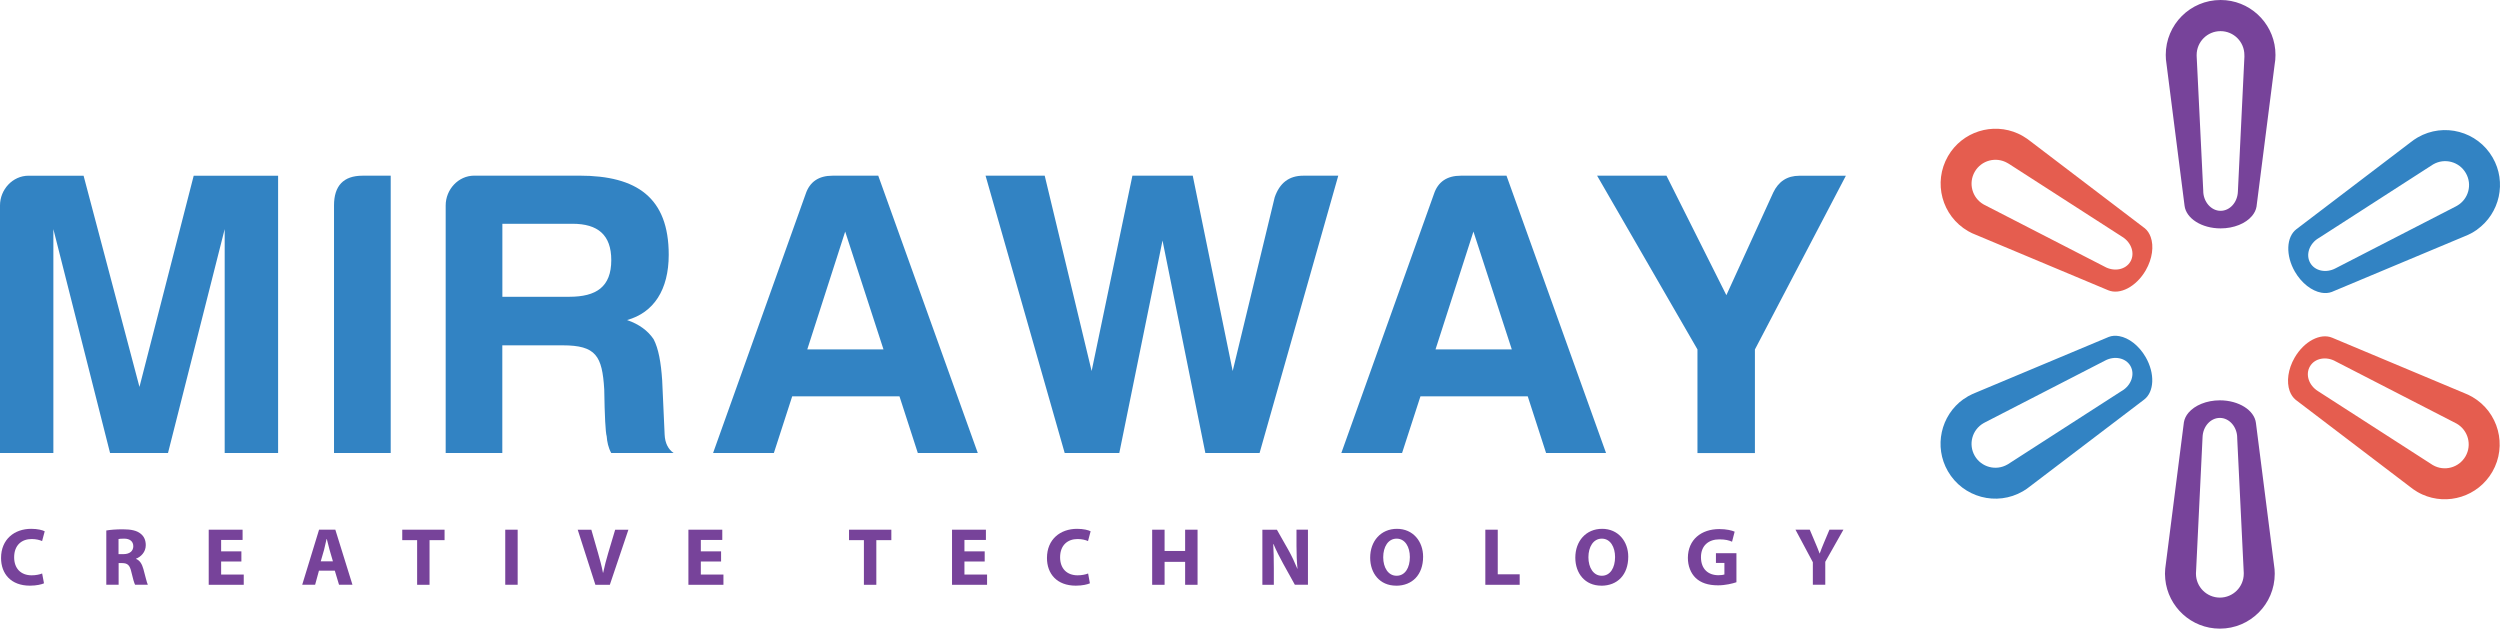 <svg width="173" height="44" viewBox="0 0 173 44" fill="none" xmlns="http://www.w3.org/2000/svg">
<path d="M139.66 9.248C137.901 8.449 135.787 9.098 134.801 10.806C133.752 12.625 134.375 14.946 136.193 15.995C136.37 16.098 136.556 16.184 136.743 16.254L145.884 20.084C146.696 20.427 147.829 19.841 148.485 18.705C148.948 17.903 149.054 17.03 148.828 16.401C148.738 16.151 148.601 15.941 148.411 15.788L148.365 15.755L140.509 9.777C140.432 9.714 140.352 9.654 140.269 9.598C140.179 9.534 140.086 9.474 139.986 9.418C139.88 9.354 139.77 9.298 139.656 9.248M138.987 11.319L146.87 16.394C147.499 16.787 147.749 17.54 147.426 18.099C147.096 18.672 146.29 18.825 145.627 18.446C145.621 18.446 145.614 18.439 145.607 18.436L137.315 14.173C137.295 14.163 137.279 14.153 137.259 14.143C136.469 13.687 136.196 12.675 136.653 11.885C137.109 11.093 138.121 10.823 138.914 11.279C138.93 11.289 138.95 11.303 138.967 11.312H138.974C138.974 11.312 138.98 11.322 138.984 11.322" fill="#E55D4F"/>
<path d="M135.873 27.62C134.301 28.743 133.808 30.901 134.794 32.609C135.843 34.427 138.168 35.047 139.983 33.998C140.162 33.894 140.329 33.778 140.485 33.651L148.371 27.654C149.077 27.121 149.134 25.845 148.478 24.71C148.015 23.907 147.309 23.378 146.653 23.261C146.393 23.215 146.143 23.228 145.917 23.318L145.864 23.341L136.762 27.154C136.669 27.187 136.576 27.227 136.486 27.271C136.386 27.317 136.286 27.37 136.186 27.424C136.08 27.487 135.976 27.554 135.876 27.627M137.335 29.242L145.67 24.953C146.326 24.603 147.102 24.763 147.425 25.323C147.755 25.895 147.485 26.671 146.826 27.054C146.819 27.058 146.813 27.061 146.806 27.064L138.967 32.113C138.95 32.123 138.93 32.136 138.91 32.146C138.121 32.602 137.109 32.333 136.652 31.543C136.196 30.751 136.466 29.742 137.258 29.285C137.275 29.275 137.295 29.265 137.315 29.255H137.322C137.322 29.255 137.328 29.249 137.332 29.245" fill="#3283C3"/>
<path d="M149.836 40.075C150.023 42 151.645 43.502 153.616 43.502C155.714 43.502 157.412 41.803 157.412 39.702C157.412 39.495 157.396 39.292 157.362 39.096L156.11 29.268C156.004 28.393 154.928 27.703 153.616 27.703C152.687 27.703 151.878 28.05 151.445 28.559C151.275 28.759 151.165 28.985 151.125 29.225L151.118 29.282L149.87 39.072C149.853 39.169 149.84 39.266 149.833 39.365C149.823 39.475 149.816 39.589 149.816 39.702C149.816 39.828 149.823 39.952 149.836 40.072M151.964 39.615L152.417 30.251C152.441 29.512 152.967 28.919 153.616 28.919C154.265 28.919 154.815 29.538 154.815 30.304V30.328L155.268 39.639C155.268 39.662 155.268 39.682 155.268 39.702C155.268 40.614 154.529 41.354 153.616 41.354C152.704 41.354 151.961 40.614 151.961 39.702C151.961 39.682 151.961 39.659 151.961 39.639V39.632V39.619" fill="#77439A"/>
<path d="M167.61 34.211C169.368 35.01 171.479 34.36 172.468 32.652C173.517 30.834 172.895 28.513 171.08 27.464C170.9 27.36 170.717 27.274 170.527 27.201L161.389 23.371C160.576 23.028 159.444 23.614 158.788 24.75C158.325 25.552 158.219 26.425 158.445 27.057C158.535 27.304 158.675 27.514 158.861 27.667L158.908 27.703L166.761 33.678C166.837 33.741 166.917 33.801 167 33.858C167.094 33.921 167.187 33.984 167.283 34.041C167.393 34.104 167.5 34.161 167.613 34.211M168.282 32.139L160.4 27.064C159.771 26.671 159.521 25.922 159.844 25.359C160.173 24.786 160.979 24.63 161.642 25.016C161.649 25.016 161.655 25.023 161.662 25.026L169.951 29.289C169.971 29.302 169.991 29.312 170.007 29.319C170.797 29.778 171.07 30.787 170.613 31.58C170.157 32.369 169.145 32.642 168.356 32.186C168.336 32.176 168.319 32.163 168.302 32.153L168.296 32.149C168.292 32.149 168.289 32.146 168.286 32.142" fill="#E55D4F"/>
<path d="M171.412 15.888C172.984 14.763 173.477 12.608 172.491 10.9C171.442 9.085 169.118 8.462 167.303 9.511C167.126 9.614 166.957 9.731 166.8 9.857L158.914 15.858C158.212 16.391 158.152 17.667 158.808 18.802C159.274 19.605 159.977 20.134 160.636 20.254C160.896 20.301 161.145 20.284 161.372 20.198L161.425 20.174L170.53 16.361C170.623 16.325 170.713 16.288 170.803 16.245C170.903 16.198 171.006 16.145 171.103 16.091C171.213 16.028 171.316 15.961 171.416 15.892M169.957 14.277L161.622 18.566C160.969 18.915 160.193 18.756 159.87 18.196C159.537 17.623 159.807 16.847 160.469 16.464C160.476 16.464 160.483 16.458 160.489 16.454L168.325 11.406C168.325 11.406 168.362 11.386 168.379 11.373C169.171 10.916 170.18 11.186 170.636 11.979C171.096 12.771 170.823 13.78 170.03 14.236C170.014 14.246 169.994 14.257 169.974 14.267H169.967C169.967 14.267 169.96 14.277 169.957 14.277Z" fill="#3283C3"/>
<path d="M157.446 3.43C157.259 1.505 155.638 0 153.666 0C151.568 0 149.87 1.698 149.87 3.8C149.87 4.006 149.887 4.209 149.92 4.409L151.172 14.24C151.282 15.116 152.354 15.805 153.666 15.805C154.592 15.805 155.405 15.462 155.834 14.949C156.004 14.749 156.117 14.523 156.154 14.283L156.16 14.226L157.409 4.436C157.426 4.336 157.439 4.239 157.449 4.139C157.459 4.029 157.463 3.916 157.463 3.803C157.463 3.68 157.456 3.553 157.446 3.433M155.315 3.89L154.862 13.254C154.838 13.997 154.309 14.589 153.663 14.589C153.017 14.589 152.464 13.97 152.464 13.204V13.187L152.008 3.87C152.008 3.85 152.008 3.826 152.008 3.806C152.008 2.894 152.747 2.155 153.66 2.155C154.572 2.155 155.311 2.894 155.311 3.806C155.311 3.83 155.311 3.85 155.311 3.87V3.88C155.311 3.88 155.311 3.886 155.311 3.893" fill="#77439A"/>
<path d="M1.975 12.159H5.784L9.651 26.775L13.404 12.159H19.245V31.347H15.548V15.855L11.626 31.347H7.616L3.693 15.855V31.347H0V14.217C0 13.114 0.876 12.159 1.975 12.159Z" fill="#3283C3"/>
<path d="M23.114 14.216C23.114 12.861 23.764 12.158 25.089 12.158H27.037V31.346H23.114V14.216Z" fill="#3283C3"/>
<path d="M43.395 22.149C44.214 22.428 44.834 22.881 45.23 23.474C45.57 24.123 45.74 25.083 45.823 26.325L45.993 30.078C46.019 30.671 46.246 31.093 46.612 31.347H42.296C42.096 30.98 42.013 30.584 41.983 30.191C41.9 29.908 41.843 28.809 41.813 26.944C41.673 24.63 41.247 23.897 38.936 23.897H34.76V31.347H30.841V14.216C30.841 13.117 31.713 12.155 32.815 12.155H40.095C44.075 12.155 46.276 13.68 46.276 17.63C46.276 20.057 45.233 21.636 43.398 22.145M39.619 15.485H34.764V20.537H39.392C41.254 20.537 42.3 19.861 42.3 17.999C42.3 16.251 41.367 15.485 39.619 15.485Z" fill="#3283C3"/>
<path d="M60.775 12.158L67.662 31.346H63.512L62.243 27.424H54.821L53.552 31.346H49.346L55.75 13.427C56.033 12.581 56.652 12.158 57.611 12.158H60.772H60.775ZM55.863 24.18H61.138L58.487 16.024L55.863 24.18Z" fill="#3283C3"/>
<path d="M92.608 12.158L87.163 31.346H83.41L80.446 16.644L77.456 31.346H73.676L68.201 12.158H72.294L75.541 25.675L78.362 12.158H82.538L85.302 25.675L88.209 13.653C88.549 12.668 89.195 12.158 90.184 12.158H92.608Z" fill="#3283C3"/>
<path d="M104.25 12.158L111.137 31.346H106.988L105.719 27.424H98.296L97.024 31.346H92.821L99.228 13.427C99.508 12.581 100.131 12.158 101.09 12.158H104.25ZM99.338 24.18H104.617L101.962 16.024L99.338 24.18Z" fill="#3283C3"/>
<path d="M117.464 31.346V24.18L110.52 12.158H115.319L119.465 20.427L122.712 13.317C123.078 12.555 123.671 12.162 124.517 12.162H127.734L121.44 24.183V31.35H117.46L117.464 31.346Z" fill="#3283C3"/>
<path d="M3.044 40.365C2.891 40.438 2.531 40.528 2.072 40.528C0.753 40.528 0.073 39.702 0.073 38.613C0.073 37.314 1.003 36.595 2.155 36.595C2.601 36.595 2.941 36.682 3.094 36.765L2.914 37.441C2.744 37.368 2.501 37.301 2.191 37.301C1.512 37.301 0.979 37.714 0.979 38.566C0.979 39.329 1.432 39.812 2.195 39.812C2.461 39.812 2.744 39.759 2.917 39.685L3.044 40.365Z" fill="#77439A"/>
<path d="M7.35 36.711C7.626 36.661 8.032 36.628 8.499 36.628C9.065 36.628 9.461 36.711 9.731 36.931C9.964 37.111 10.087 37.377 10.087 37.727C10.087 38.207 9.741 38.54 9.414 38.66V38.676C9.681 38.783 9.827 39.032 9.924 39.382C10.044 39.818 10.157 40.315 10.23 40.465H9.348C9.291 40.358 9.195 40.045 9.088 39.575C8.981 39.096 8.818 38.973 8.462 38.966H8.209V40.465H7.356V36.711H7.35ZM8.202 38.346H8.542C8.971 38.346 9.224 38.133 9.224 37.8C9.224 37.467 8.988 37.274 8.592 37.274C8.382 37.274 8.262 37.288 8.202 37.301V38.346Z" fill="#77439A"/>
<path d="M16.704 38.856H15.302V39.759H16.867V40.468H14.443V36.655H16.787V37.364H15.302V38.154H16.704V38.856Z" fill="#77439A"/>
<path d="M22.072 39.489L21.806 40.465H20.913L22.079 36.655H23.205L24.39 40.465H23.461L23.168 39.489H22.069H22.072ZM23.038 38.843L22.802 38.034C22.742 37.807 22.672 37.521 22.615 37.298H22.599C22.549 37.524 22.485 37.814 22.429 38.034L22.196 38.843H23.038Z" fill="#77439A"/>
<path d="M28.865 37.378H27.836V36.655H30.764V37.378H29.724V40.468H28.865V37.378Z" fill="#77439A"/>
<path d="M35.822 36.655H34.963V40.465H35.822V36.655Z" fill="#77439A"/>
<path d="M41.201 40.468L39.978 36.658H40.921L41.384 38.27C41.514 38.73 41.634 39.159 41.724 39.632H41.74C41.837 39.172 41.953 38.723 42.083 38.287L42.569 36.658H43.485L42.2 40.468H41.194H41.201Z" fill="#77439A"/>
<path d="M49.899 38.856H48.497V39.759H50.062V40.468H47.638V36.655H49.982V37.364H48.497V38.154H49.899V38.856Z" fill="#77439A"/>
<path d="M59.782 37.378H58.753V36.655H61.681V37.378H60.642V40.468H59.782V37.378Z" fill="#77439A"/>
<path d="M68.141 38.856H66.739V39.759H68.305V40.468H65.88V36.655H68.225V37.364H66.739V38.154H68.141V38.856Z" fill="#77439A"/>
<path d="M75.421 40.365C75.268 40.438 74.905 40.528 74.448 40.528C73.13 40.528 72.45 39.702 72.45 38.613C72.45 37.314 73.379 36.595 74.532 36.595C74.978 36.595 75.318 36.682 75.471 36.765L75.291 37.441C75.121 37.368 74.878 37.301 74.568 37.301C73.892 37.301 73.359 37.714 73.359 38.566C73.359 39.329 73.812 39.812 74.575 39.812C74.841 39.812 75.124 39.759 75.298 39.685L75.421 40.365Z" fill="#77439A"/>
<path d="M80.589 36.655V38.127H82.011V36.655H82.871V40.468H82.011V38.88H80.589V40.468H79.73V36.655H80.589Z" fill="#77439A"/>
<path d="M87.356 40.468V36.658H88.362L89.154 38.054C89.381 38.457 89.601 38.929 89.777 39.359H89.787C89.737 38.856 89.717 38.34 89.717 37.764V36.655H90.51V40.465H89.604L88.791 38.996C88.565 38.583 88.312 38.097 88.129 37.651H88.109C88.135 38.16 88.149 38.696 88.149 39.319V40.468H87.356Z" fill="#77439A"/>
<path d="M96.607 40.528C95.482 40.528 94.816 39.675 94.816 38.59C94.816 37.447 95.552 36.595 96.67 36.595C97.789 36.595 98.479 37.471 98.479 38.523C98.479 39.779 97.726 40.531 96.614 40.531H96.607V40.528ZM96.647 39.842C97.23 39.842 97.563 39.292 97.563 38.546C97.563 37.86 97.24 37.274 96.647 37.274C96.054 37.274 95.718 37.85 95.718 38.563C95.718 39.276 96.064 39.842 96.641 39.842H96.647Z" fill="#77439A"/>
<path d="M102.785 36.655H103.644V39.742H105.162V40.468H102.785V36.655Z" fill="#77439A"/>
<path d="M110.807 40.528C109.682 40.528 109.012 39.675 109.012 38.59C109.012 37.447 109.748 36.595 110.867 36.595C111.986 36.595 112.675 37.471 112.675 38.523C112.675 39.779 111.923 40.531 110.81 40.531H110.807V40.528ZM110.847 39.842C111.43 39.842 111.763 39.292 111.763 38.546C111.763 37.86 111.44 37.274 110.847 37.274C110.254 37.274 109.918 37.85 109.918 38.563C109.918 39.276 110.264 39.842 110.84 39.842H110.844H110.847Z" fill="#77439A"/>
<path d="M120.161 40.291C119.895 40.381 119.392 40.505 118.889 40.505C118.193 40.505 117.691 40.328 117.341 39.995C116.995 39.662 116.801 39.163 116.801 38.603C116.808 37.337 117.731 36.612 118.979 36.612C119.472 36.612 119.852 36.708 120.038 36.791L119.858 37.487C119.649 37.391 119.396 37.324 118.976 37.324C118.257 37.324 117.707 37.734 117.707 38.556C117.707 39.379 118.207 39.805 118.913 39.805C119.106 39.805 119.262 39.782 119.329 39.755V38.953H118.743V38.28H120.161V40.288V40.291Z" fill="#77439A"/>
<path d="M125.449 40.468V38.906L124.247 36.655H125.236L125.623 37.571C125.739 37.847 125.826 38.05 125.916 38.3H125.926C126.009 38.064 126.099 37.841 126.212 37.571L126.598 36.655H127.564L126.309 38.876V40.465H125.449V40.468Z" fill="#77439A"/>
</svg>
